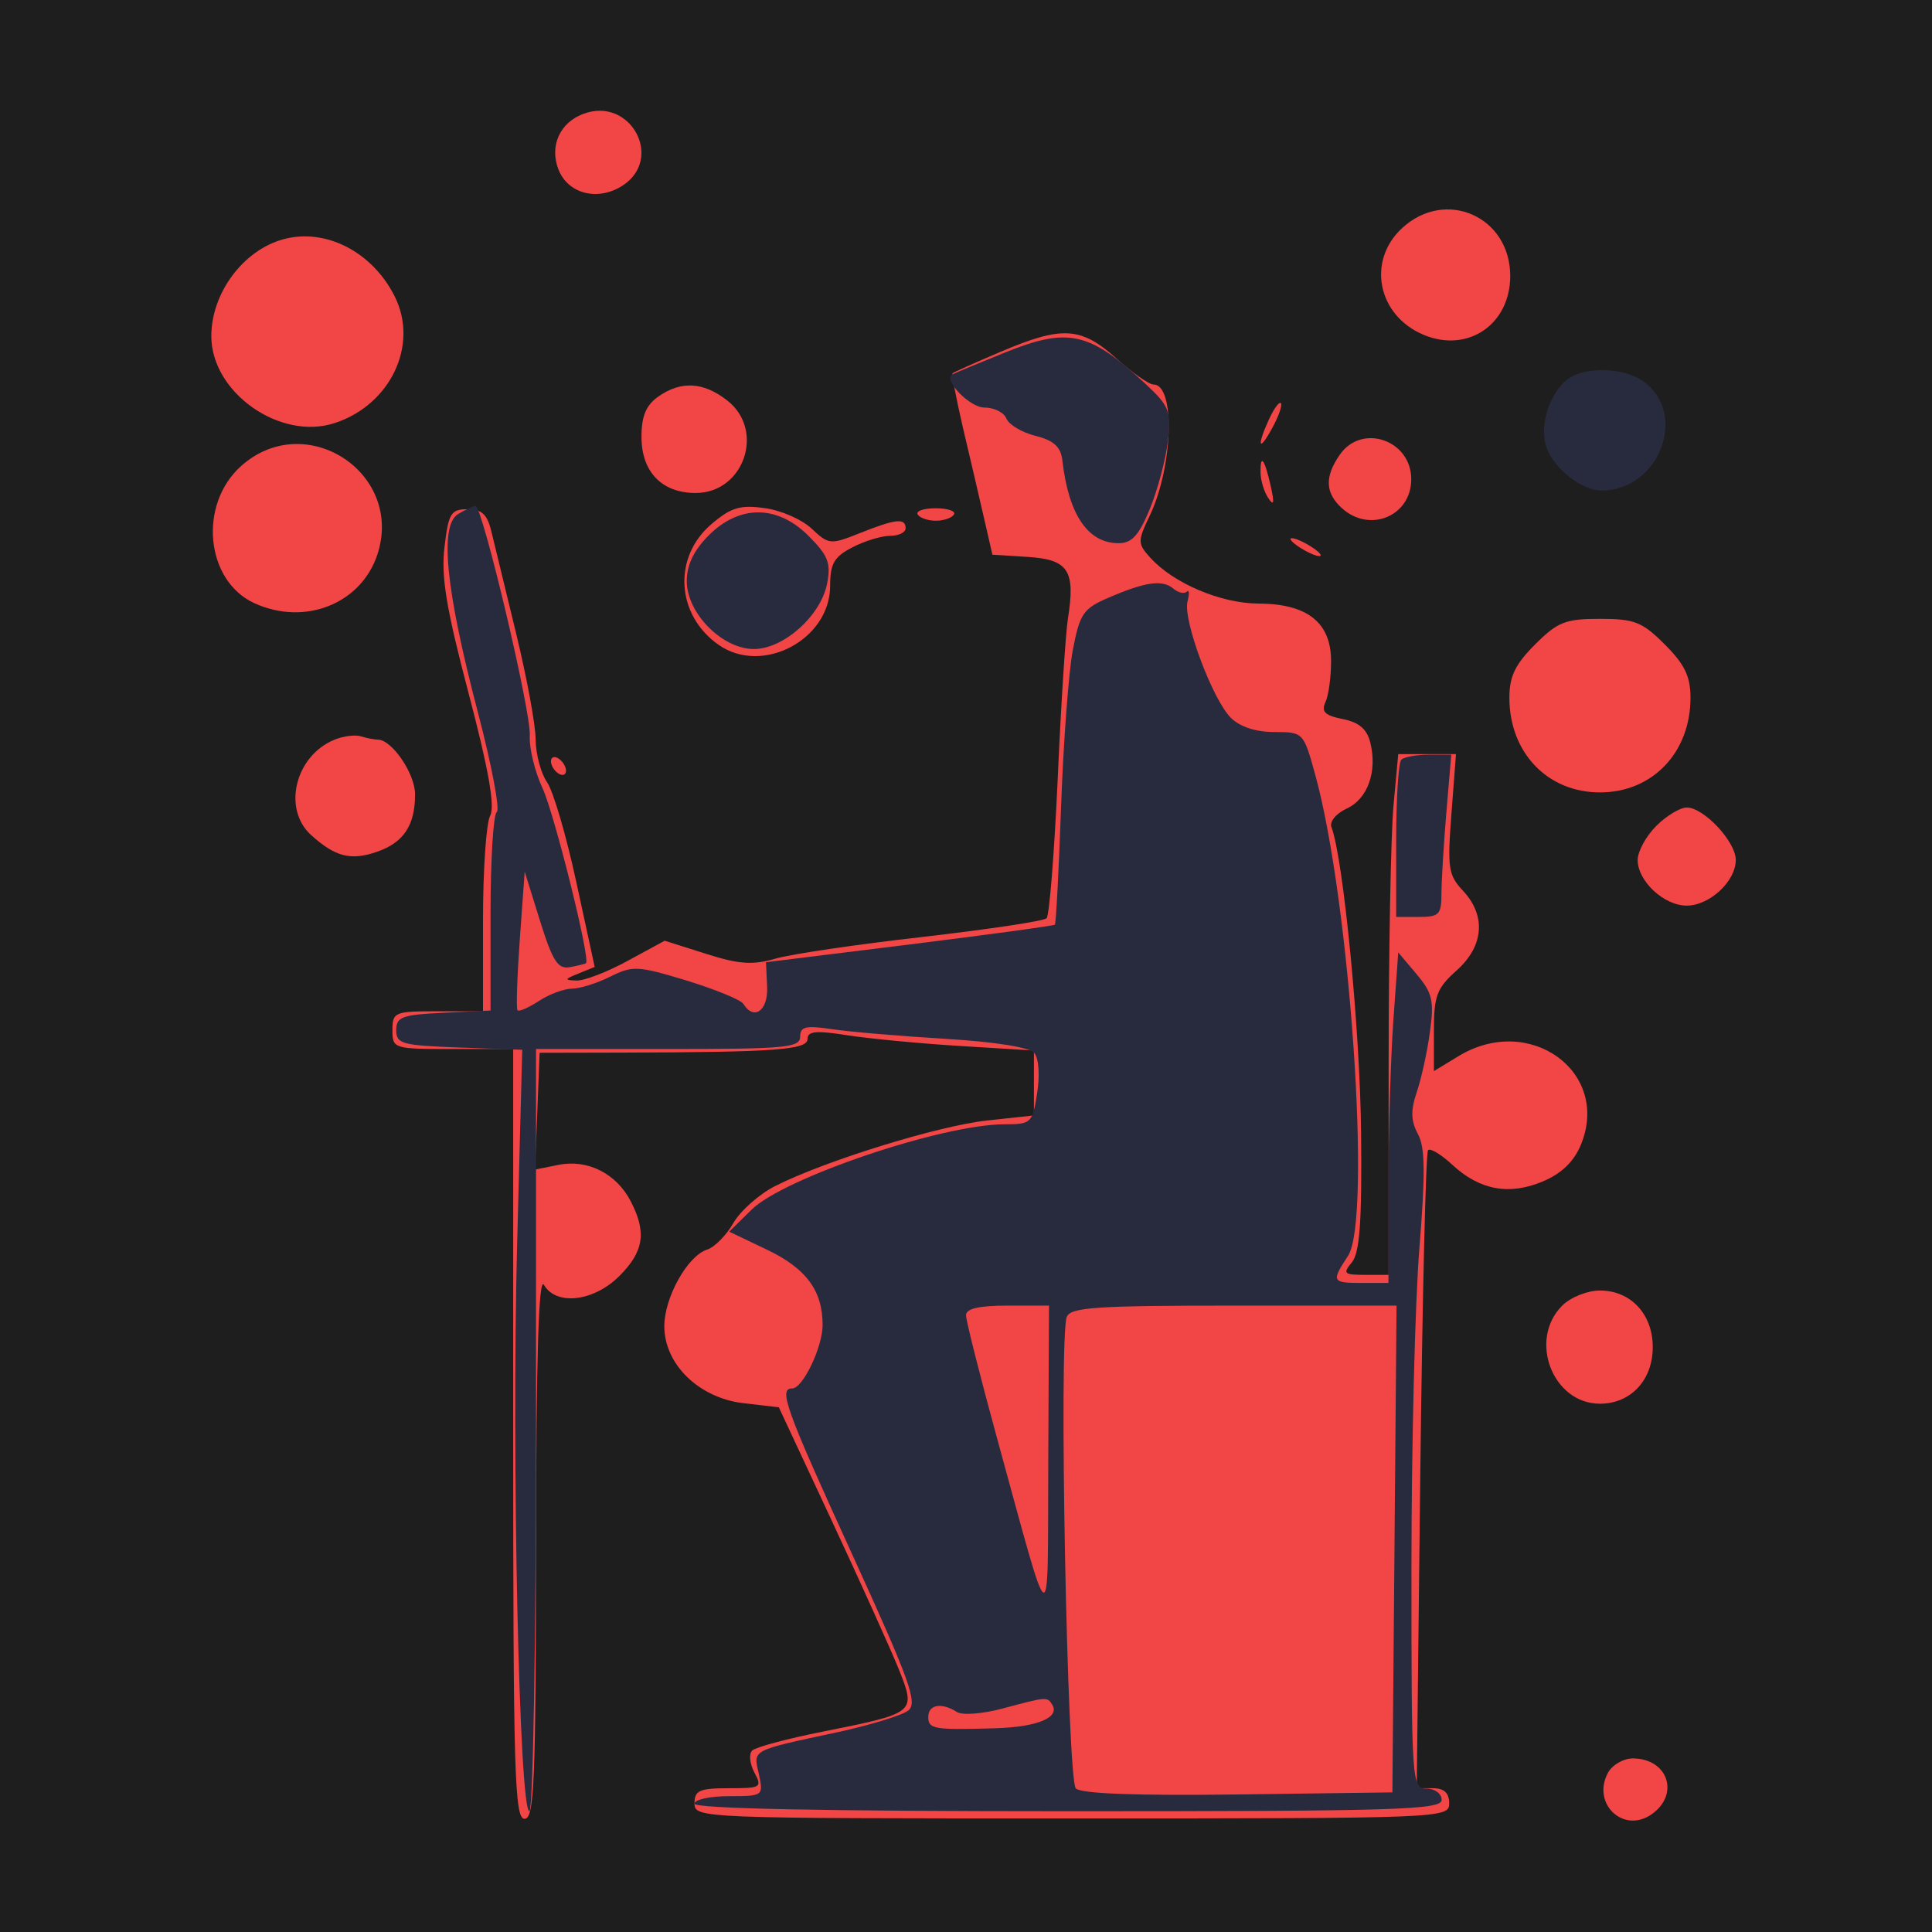 <svg width="1024" height="1024" viewBox="0 0 1024 1024" fill="none" xmlns="http://www.w3.org/2000/svg">
<rect width="1024" height="1024" fill="#1E1E1E"/>
<path fill-rule="evenodd" clip-rule="evenodd" d="M530 186.6C516.8 192.2 505.5 197.3 504.9 197.8C504.3 198.3 506.8 211.2 510.3 226.4C513.9 241.6 518.9 263 521.4 274L526 294L545 295.2C566.3 296.6 570.1 302.4 566 328C564.8 335.7 562.3 373.9 560.6 413C558.8 452 556.2 485.2 554.7 486.7C553.2 488.2 523.6 492.6 489 496.6C454.4 500.5 419.2 505.7 411 508.1C398.9 511.6 391.6 511.1 374.1 505.5L352.3 498.6L332.6 509.3C321.8 515.2 309.6 519.9 305.5 519.7C299 519.5 299.1 519 306.6 516L315.2 512.5L305.5 467.7C300.2 443.1 293.2 419.1 289.9 414.5C286.7 409.9 284 399.8 283.9 392C283.9 384.2 279.2 359 273.6 335.9C268 312.8 262.1 288.5 260.5 281.9C258.3 272.6 255.4 269.9 247.8 269.9C239 269.9 237.7 272 235.6 289.9C233.7 305.6 236.5 322.4 248.4 367.6C259.1 408.3 262.4 427.4 259.8 432.3C257.7 436.2 256 461 256 487.6V536H232C209.1 536 208 536.4 208 546C208 555.8 208.5 556 240 556H272V760C272 938.7 272.7 964 278 964C283.2 964 284 945.2 284.1 819C284.2 718.5 285.5 676.2 288.3 681C294.8 692.2 314.7 689.9 328.3 676.3C341.3 663.3 342.8 653.1 334.3 636.7C326.7 622 311.5 614.3 296 617.4L283.6 619.9L284.8 589L286 558L330 557.9C411.2 557.7 428 556.4 428 550.7C428 546.5 432.6 546.1 449 548.7C460.6 550.5 487.6 553.1 509 554.4L548 556.8V574V591.2L523 593.9C496.9 596.8 437.1 615.3 410.7 628.7C402.3 633 392.4 641.8 388.7 648.2C385 654.7 378.8 661 374.8 662.3C364.4 665.6 352.1 687.7 352.1 702.9C352.1 723.1 370.4 740.9 393.9 743.7L412.8 745.9L440.8 805.9C456.2 838.9 472.2 874.4 476.4 884.8C485.6 907.9 485.5 907.9 436.1 917.8C417.4 921.5 400.6 926 398.7 927.8C396.8 929.6 397.4 934.8 399.8 939.4C404.1 947.4 403.4 947.8 386.2 947.8C370.7 947.8 368.1 949 368.1 955.8C368.1 963.7 370.8 963.8 568.1 963.8C765.4 963.8 768.1 963.7 768.1 955.8C768.1 950.3 765.4 947.8 759.5 947.8H750.9L752.8 779.8C753.9 687.4 755.7 610.8 756.9 609.6C758.1 608.4 763.9 611.9 769.8 617.4C784.3 630.8 799.9 633.7 817.7 626.2C827.5 622.1 834.1 615.8 837.8 607C854 568.3 810.8 536.8 773 559.8L760 567.7V546.4C760 527.8 761.5 523.8 772 514.4C786.5 501.5 787.8 485.3 775.4 472.1C767.6 463.8 767.1 459.9 769.3 431.3L771.7 399.7H756.4H741.1L738.6 426.7C737.2 441.6 736 503.6 736 564.7V675.7H723.5C712.3 675.7 711.6 675 716.5 669.1C720.7 664 721.9 647.7 721.4 600.1C720.9 546.4 712 454.9 705.7 438.4C704.6 435.5 708.1 431.2 713.7 428.6C724.9 423.5 730.1 409 726.3 393.6C724.5 386.4 720.3 382.8 711.6 381.1C702.2 379.2 700.2 377.2 702.5 372.2C704.2 368.6 705.5 358.8 705.5 350.4C705.5 329.9 692.9 320 667 319.9C647 319.8 622 309.2 609.7 295.6C602.9 288.1 602.9 286.9 609.4 273.3C621.8 247.3 623 203.8 611.4 203.8C609 203.8 600 197.5 591.5 189.8C572.8 173.1 562.8 172.6 530 186.6Z" fill="#F14546"/>
<path fill-rule="evenodd" clip-rule="evenodd" d="M348.9 210.2C342.4 214.8 340 220.5 340 231.6C340 250.1 350.8 261.3 368.7 261.3C394.3 261.3 405.7 228.1 385.5 212.3C372.9 202.4 361 201.7 348.9 210.2Z" fill="#F14546"/>
<path fill-rule="evenodd" clip-rule="evenodd" d="M672.6 222.2C665.9 236.9 667.2 240 674.4 226.7C677.8 220.5 679.8 214.6 678.9 213.7C678 212.7 675.2 216.6 672.6 222.2Z" fill="#F14546"/>
<path fill-rule="evenodd" clip-rule="evenodd" d="M668.1 250.3C668.1 254.5 670 260.7 672.2 264C675.2 268.4 675.5 266.8 673.6 258C670.3 243.3 668 240.1 668.1 250.3Z" fill="#F14546"/>
<path fill-rule="evenodd" clip-rule="evenodd" d="M377.3 277.6C356.5 295.1 358.2 325.9 380.9 341.8C404.1 358 440 339 440 310.5C440 298.7 442.1 295.1 451.8 290.1C458.3 286.7 467.3 284 471.8 284C476.3 284 480 282.2 480 280C480 274.4 474.7 275 455.9 282.5C440.1 288.8 439.3 288.7 430.2 280.2C425 275.3 413.8 270.4 405.2 269.3C392.4 267.5 387.4 269 377.3 277.6Z" fill="#F14546"/>
<path fill-rule="evenodd" clip-rule="evenodd" d="M486.4 272.7C487.5 274.5 491.8 276 496 276C500.2 276 504.5 274.5 505.6 272.7C506.7 270.9 502.4 269.4 496 269.4C489.6 269.4 485.3 270.8 486.4 272.7Z" fill="#F14546"/>
<path fill-rule="evenodd" clip-rule="evenodd" d="M684 285.7C684 286.8 687.6 289.6 692 292C696.4 294.4 700 295.4 700 294.3C700 293.2 696.4 290.4 692 288C687.6 285.6 684 284.6 684 285.7Z" fill="#F14546"/>
<path fill-rule="evenodd" clip-rule="evenodd" d="M292 403.5C292 405.7 293.8 408.6 296 410C298.2 411.4 300 410.7 300 408.5C300 406.3 298.2 403.4 296 402C293.8 400.6 292 401.3 292 403.5Z" fill="#F14546"/>
<path fill-rule="evenodd" clip-rule="evenodd" d="M276.3 500.9L276 531.8L285.3 527.5L294.6 523.2L287.2 500.5C283.1 488 279.1 476 278.2 473.8C277.4 471.8 276.5 483.9 276.3 500.9Z" fill="#F14546"/>
<path fill-rule="evenodd" clip-rule="evenodd" d="M513.5 699C514.6 702.9 524.2 737.5 534.8 776L554 846L555.1 774.1C555.7 734.6 555.3 699.9 554.2 697.1C553 693.8 544.7 692 531.8 692C514.3 692 511.7 693 513.5 699Z" fill="#F14546"/>
<path fill-rule="evenodd" clip-rule="evenodd" d="M309.3 60.3C296.8 64.9 291.2 77.2 295.9 89.6C300.9 102.8 316.9 106.9 330.1 98.3C352 83.9 334.1 51.1 309.3 60.3Z" fill="#F14546"/>
<path fill-rule="evenodd" clip-rule="evenodd" d="M150.2 126.8C128.9 132.6 112 155.3 112 178.2C112 208.1 148.6 233.8 177.5 224.2C207 214.5 222 182.9 209.3 157.3C197.5 133.5 172.6 120.7 150.2 126.8Z" fill="#F14546"/>
<path fill-rule="evenodd" clip-rule="evenodd" d="M743.058 120.966C724.358 138.366 730.158 167.266 754.558 177.466C777.958 187.266 800.458 171.966 800.458 146.266C800.458 114.766 766.158 99.566 743.058 120.966Z" fill="#F14546"/>
<path fill-rule="evenodd" clip-rule="evenodd" d="M710.2 240.9C702 252.6 702.3 261.3 711.3 269.4C726 282.7 748 273.5 748 254C748 233.3 721.9 224.2 710.2 240.9Z" fill="#F14546"/>
<path fill-rule="evenodd" clip-rule="evenodd" d="M127.8 247C105 267.4 108.9 307.8 134.8 319.7C161.5 331.9 191.3 320.1 200 294C214.3 250.6 161.9 216.5 127.8 247Z" fill="#F14546"/>
<path fill-rule="evenodd" clip-rule="evenodd" d="M813.6 341.6C803.1 352.1 800 358.5 800 369.8C800 398.9 820.2 420 848 420C875.8 420 896 398.9 896 369.8C896 358.5 892.9 352.1 882.4 341.6C870.4 329.6 866.3 328 848 328C829.7 328 825.6 329.6 813.6 341.6Z" fill="#F14546"/>
<path fill-rule="evenodd" clip-rule="evenodd" d="M177.4 392C156.4 400.5 149.5 428.8 165 442.7C177.8 454.2 186 456.3 200 451.4C214 446.5 220 437.4 220 421C220 410 207.7 392 200.2 392C198.3 392 194.3 391.2 191.4 390.3C188.4 389.3 182.1 390.1 177.4 392Z" fill="#F14546"/>
<path fill-rule="evenodd" clip-rule="evenodd" d="M877.8 437.8C872.4 443.2 868 451.3 868 455.8C868 467 881.9 480 894 480C906.1 480 920 467.1 920 455.8C920 446.1 903.1 428 894 428C890.5 428 883.2 432.4 877.8 437.8Z" fill="#F14546"/>
<path fill-rule="evenodd" clip-rule="evenodd" d="M828 692C809.9 710.1 822.9 744 848 744C864.3 744 876 731.5 876 714C876 696.5 864.3 684 848 684C841.3 684 832.4 687.6 828 692Z" fill="#F14546"/>
<path fill-rule="evenodd" clip-rule="evenodd" d="M852.2 939.7C843.5 956 860.5 972.1 875.4 961.6C890.5 951 884 932 865.4 932C860.4 932 854.4 935.5 852.2 939.7Z" fill="#F14546"/>
<path fill-rule="evenodd" clip-rule="evenodd" d="M532 187.1C517.7 192.9 505.4 198 504.7 198.5C499.9 201.5 514 216 521.7 216C526.9 216 532.1 218.6 533.4 221.8C534.6 225 541.6 229.2 548.8 231C558.7 233.5 562.3 236.9 563.1 244.2C566.4 272.9 576.7 288 593 287.9C599.9 287.9 603.7 283.7 609.5 269.6C613.6 259.5 617.9 243.4 619 233.8C620.8 218 619.7 215.2 607.5 203.8C577.3 175.7 566.3 173.2 532 187.1ZM830.9 201C821 208.5 815.6 226.4 819.8 237.6C824 248.7 838.6 260 848.7 260C879.6 260 895.1 219 870.7 201.9C860.4 194.7 839.9 194.2 830.9 201ZM242.9 272.4C232.8 278.3 236.2 312.3 253.2 377.2C260.6 405.4 265.1 429.3 263.3 430.4C261.5 431.5 260 455.7 260 484V535.6L235 536.8C213.1 537.8 210 539 210 546C210 553.3 213.1 554.1 243.4 555.2L276.8 556.4L274.1 659.2C271.1 772.6 275.2 960 280.6 960C282.5 960 284.1 869.1 284.1 758V556H354.1C416.2 556 424.1 555.3 424.1 549.5C424.1 544.1 427 543.4 441.1 545.5C450.5 546.9 477.5 549.2 501.1 550.6C527.5 552.2 545.7 555.1 548.2 558.1C550.6 561 551.2 570 549.7 579.5C547.2 595.3 546.5 595.9 532.4 595.9C499.4 595.9 415.4 624.3 398.3 641.2L386.5 652.8L406.6 662.4C427.3 672.3 436 684 436 702.3C436 714 425.5 735.9 419.9 735.9C412.5 735.9 416.2 746.3 451.7 823.9C482.3 890.9 486.5 902.6 481.4 906.6C478.1 909.2 461.6 914.2 444.8 917.9C397.3 928.1 399.3 927.1 402.2 940.3C404.7 951.8 404.6 952 386.4 952C376.3 952 368.1 953.8 368.1 956C368.1 958.6 436.8 960 566.1 960C739.4 960 764.1 959.3 764.1 954C764.1 950.7 760.5 948 756.1 948C748.3 948 748.1 945.3 748.1 830.6C748.1 766 750 690 752.3 661.7C755.5 621.9 755.4 608.1 751.5 601C747.8 594.1 747.6 588.6 750.9 578.9C753.3 571.8 756.5 557.4 757.9 546.9C760.2 530.3 759.2 526.3 750.8 516.3L741.1 504.8L738.5 541C737.1 560.9 735.9 600.4 735.9 628.6V680H721.9C705.9 680 705.5 679.3 714.5 665.6C727.1 646.4 715.6 478.1 697.2 411C690.9 388.1 690.8 388 675.4 388C665.6 388 657.2 385.2 652.4 380.5C642.6 370.7 626.9 328.5 629.4 318.8C630.5 314.6 630.3 312.3 629 313.6C627.7 314.9 624.5 314.2 621.8 311.9C616 307.1 606.9 308.4 587.3 316.9C574.1 322.6 572.3 325.3 568.6 344.6C566.4 356.3 563.6 393.6 562.4 427.5C561.2 461.3 559.7 489.5 559.1 490.1C558.5 490.7 523.8 495.4 482 500.6L406 510L406.6 523C407.2 535.7 399.6 541.1 394 532.1C392.7 529.9 379.1 524.4 363.9 519.7C338.1 511.9 335.4 511.7 323.5 517.6C316.5 521.1 307.4 524 303.2 524C299.1 524 291.2 526.9 285.7 530.5C280.2 534.1 275.1 536.3 274.3 535.5C273.5 534.7 274.1 517.8 275.5 498L278.1 462L286.2 488C292.9 509.5 295.7 513.8 302.1 512.6C306.4 511.8 310.2 510.9 310.6 510.5C313 508.3 293.8 431.2 287.6 417.9C283.5 409.1 280.4 396.5 280.8 389.9C281.6 377.5 255.6 267.9 252 268.1C250.9 268.2 246.8 270.1 242.9 272.4ZM375.7 283.7C367.7 291.7 364 299.4 364 308C364 325 382.8 344 399.6 344C415.4 344 435.2 326.2 438.4 309.2C440.5 298.5 438.9 294.4 428.7 284.2C412.2 267.5 392 267.4 375.7 283.7ZM742.7 402.7C741.2 404.2 740 423.5 740 445.7V486H752C762.8 486 764 484.7 764 473.6C764 466.8 765.2 447.4 766.6 430.6L769.2 400H757.3C750.7 400 744.1 401.2 742.7 402.7ZM512 697.1C512 699.9 519.4 729.2 528.4 762.1C558 869.8 555.2 868.6 555.6 775L556 692H534C518.8 692 512 693.6 512 697.1ZM565.4 698C561.1 709.1 565.7 943.3 570.2 947.9C573 950.7 602.1 951.8 656.2 951.1L738 950L739.1 821L740.2 692H654C580.9 692 567.4 692.9 565.4 698ZM531.2 905.6C520.8 908.4 510 909.2 507.2 907.4C499.1 902.2 492 903.4 492 910C492 916.5 495 917 528 916C549.9 915.3 561.9 910.3 557.7 903.5C555.1 899.2 554.7 899.3 531.2 905.6Z" fill="#282B3E"/>
</svg>
